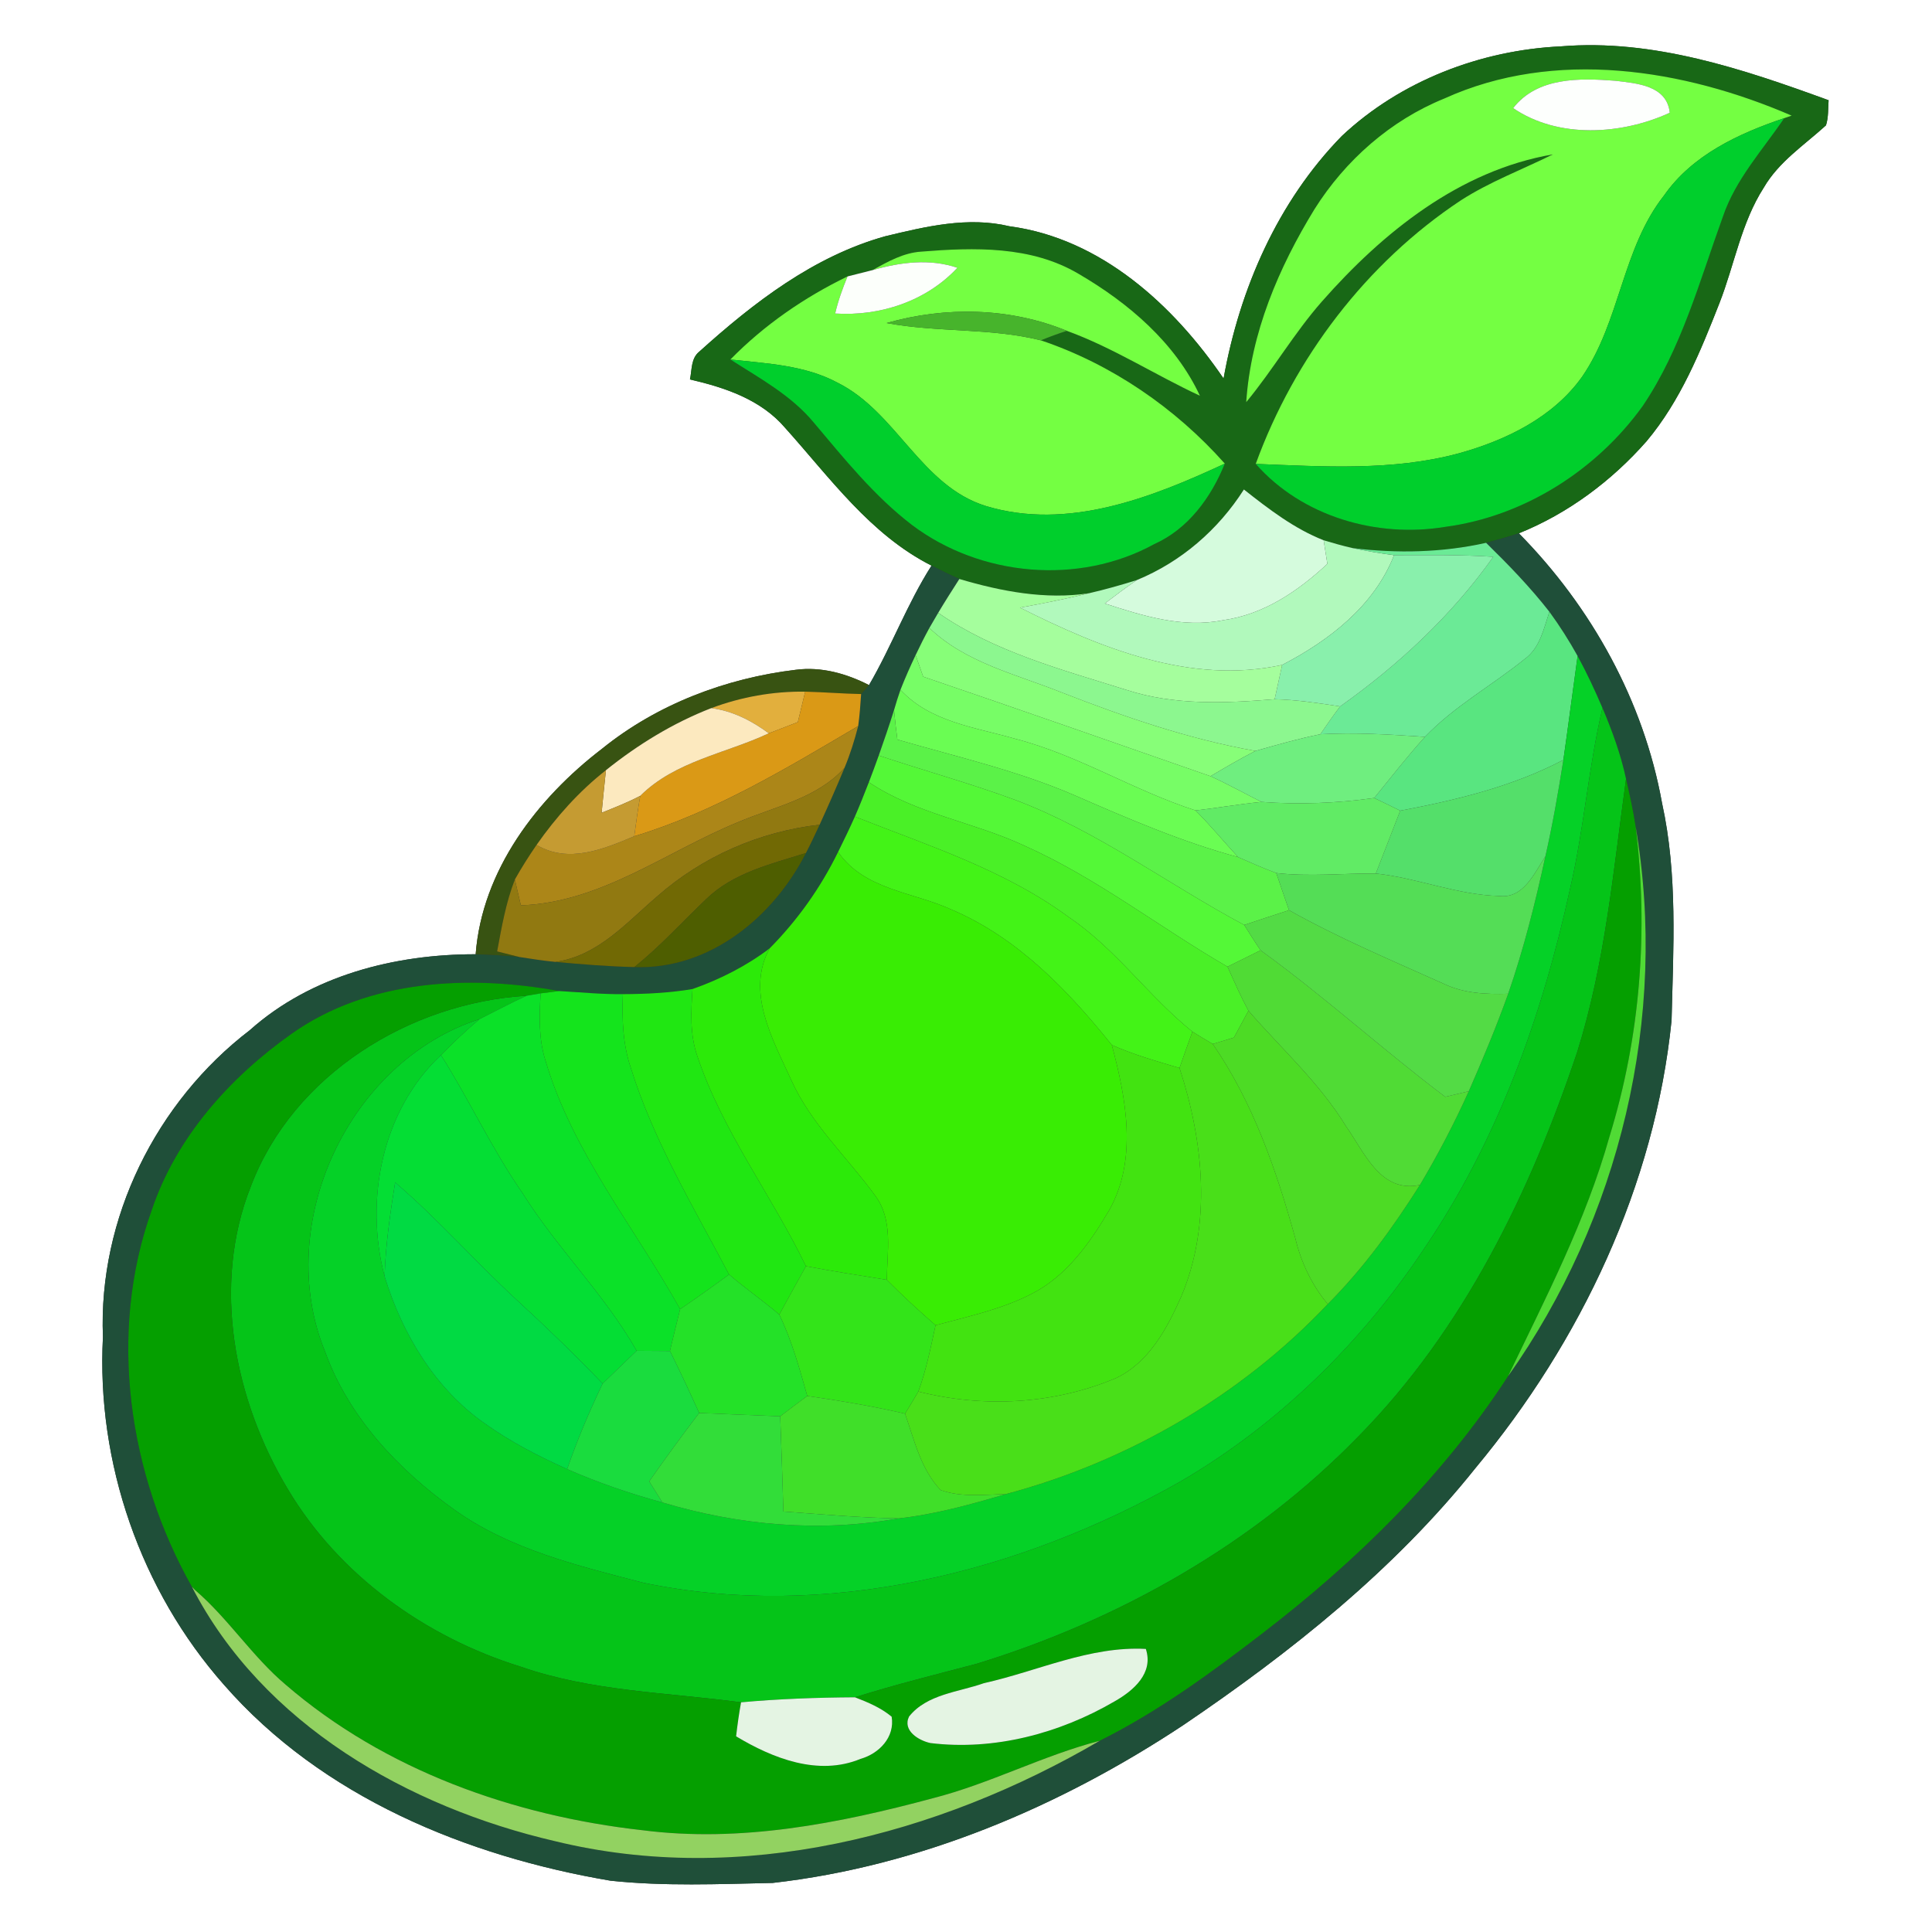 <?xml version="1.0" encoding="UTF-8" ?>
<!DOCTYPE svg PUBLIC "-//W3C//DTD SVG 1.1//EN" "http://www.w3.org/Graphics/SVG/1.1/DTD/svg11.dtd">
<svg width="250pt" height="250pt" viewBox="0 0 250 250" version="1.1" xmlns="http://www.w3.org/2000/svg">
<rect x="0" y="0" width="250" height="250" fill="#333333" stroke="none"/>
<g id="#ffffffff">
<path fill="#ffffff" opacity="1.00" d=" M 0.00 0.00 L 250.00 0.00 L 250.00 250.00 L 0.00 250.00 L 0.00 0.00 M 173.63 17.60 C 165.33 26.10 160.41 37.38 158.33 48.98 C 151.86 39.48 142.45 30.85 130.63 29.28 C 125.27 27.99 119.79 29.31 114.56 30.57 C 105.30 33.15 97.52 39.16 90.49 45.50 C 89.39 46.38 89.55 47.87 89.28 49.10 C 93.82 50.15 98.48 51.70 101.61 55.38 C 107.39 61.81 112.62 69.19 120.54 73.19 C 117.40 78.11 115.37 83.65 112.45 88.65 C 109.53 87.16 106.28 86.24 102.98 86.67 C 93.91 87.76 85.04 91.12 77.90 96.89 C 69.50 103.32 62.38 112.62 61.55 123.48 C 51.11 123.47 40.27 126.21 32.33 133.30 C 20.20 142.58 12.71 157.67 13.32 173.00 C 12.46 189.28 18.19 205.80 28.98 218.01 C 41.65 232.52 60.35 240.19 78.99 243.36 C 85.95 244.10 93.00 243.80 99.99 243.65 C 119.07 241.48 137.20 233.77 153.13 223.22 C 167.05 213.79 180.40 203.15 190.94 189.95 C 204.57 173.56 214.14 153.38 216.30 132.05 C 216.53 122.68 217.10 113.16 215.07 103.93 C 212.69 90.71 205.94 78.54 196.54 69.01 C 202.90 66.45 208.55 62.23 213.07 57.09 C 217.45 51.87 220.04 45.48 222.50 39.21 C 224.44 34.25 225.31 28.83 228.23 24.28 C 230.17 20.93 233.48 18.77 236.28 16.22 C 236.62 15.17 236.54 14.05 236.62 12.97 C 225.54 8.93 213.93 5.01 201.97 6.00 C 191.60 6.49 181.24 10.45 173.63 17.60 Z" />
</g>
<g id="#186816ff">
<path fill="#186816" opacity="1.00" d=" M 173.63 17.60 C 181.24 10.45 191.60 6.49 201.97 6.00 C 213.93 5.01 225.54 8.93 236.62 12.97 C 236.54 14.05 236.62 15.17 236.28 16.22 C 233.48 18.77 230.17 20.93 228.23 24.28 C 225.31 28.83 224.44 34.25 222.50 39.21 C 220.04 45.48 217.45 51.87 213.07 57.09 C 208.55 62.23 202.90 66.45 196.54 69.01 C 195.14 69.47 193.72 69.88 192.30 70.24 C 186.64 71.51 180.76 71.63 175.01 70.92 C 173.75 70.63 172.51 70.28 171.28 69.91 C 167.45 68.40 164.17 65.87 160.96 63.34 C 157.63 68.56 152.84 72.70 147.11 75.06 C 145.07 75.70 143.02 76.28 140.94 76.76 C 135.30 77.63 129.55 76.52 124.14 74.92 C 122.92 74.39 121.72 73.80 120.54 73.19 C 112.62 69.19 107.39 61.81 101.61 55.38 C 98.48 51.70 93.82 50.15 89.28 49.10 C 89.55 47.87 89.39 46.38 90.49 45.50 C 97.52 39.16 105.30 33.15 114.56 30.57 C 119.79 29.31 125.27 27.99 130.63 29.28 C 142.45 30.85 151.86 39.48 158.33 48.98 C 160.41 37.38 165.33 26.10 173.63 17.60 M 186.89 12.75 C 179.94 15.57 174.08 20.74 170.10 27.06 C 165.45 34.64 161.86 43.08 161.26 52.04 C 164.73 47.85 167.46 43.10 171.06 39.01 C 178.94 30.06 188.88 22.05 200.94 19.98 C 196.96 21.95 192.76 23.52 189.01 25.94 C 176.82 34.02 167.48 46.32 162.49 60.03 C 168.49 66.85 178.16 69.64 186.99 68.18 C 197.20 66.83 206.57 60.87 212.56 52.55 C 217.59 45.11 219.93 36.34 222.96 27.99 C 224.60 23.19 228.08 19.42 230.88 15.29 L 231.84 14.96 C 217.85 8.92 201.20 6.25 186.89 12.75 M 112.92 34.95 C 111.84 35.23 110.75 35.50 109.67 35.77 C 104.07 38.48 98.87 42.07 94.51 46.52 C 98.30 48.95 102.38 51.15 105.30 54.68 C 109.25 59.37 113.14 64.21 118.03 67.95 C 126.89 74.61 139.58 75.77 149.36 70.41 C 153.77 68.43 156.72 64.37 158.49 59.99 C 152.10 52.79 143.81 47.11 134.69 44.04 C 135.79 43.59 136.91 43.18 138.05 42.81 C 144.07 45.00 149.47 48.52 155.27 51.21 C 152.07 44.34 146.01 39.19 139.58 35.44 C 133.43 31.79 126.07 32.01 119.20 32.56 C 116.91 32.71 114.88 33.85 112.92 34.95 Z" />
</g>
<g id="#74ff42ff">
<path fill="#74ff42" opacity="1.00" d=" M 186.89 12.75 C 201.20 6.25 217.85 8.92 231.84 14.96 L 230.88 15.29 C 224.99 17.27 218.98 20.05 215.32 25.30 C 209.89 32.20 209.66 41.58 204.73 48.74 C 200.98 54.02 194.83 56.99 188.74 58.67 C 180.19 60.97 171.24 60.37 162.49 60.03 C 167.48 46.32 176.82 34.02 189.01 25.94 C 192.76 23.52 196.96 21.95 200.94 19.98 C 188.88 22.05 178.94 30.06 171.06 39.01 C 167.46 43.10 164.73 47.85 161.26 52.04 C 161.86 43.08 165.45 34.64 170.10 27.06 C 174.08 20.74 179.94 15.57 186.89 12.75 M 195.80 13.99 C 201.65 17.98 209.84 17.45 216.07 14.59 C 215.69 11.05 211.84 10.79 209.02 10.45 C 204.41 10.10 198.94 9.95 195.80 13.99 Z" />
<path fill="#74ff42" opacity="1.00" d=" M 112.92 34.95 C 114.88 33.85 116.91 32.71 119.20 32.56 C 126.07 32.01 133.43 31.79 139.58 35.44 C 146.01 39.19 152.07 44.34 155.27 51.21 C 149.47 48.52 144.07 45.00 138.05 42.81 C 130.66 39.78 122.35 39.63 114.72 41.80 C 121.32 43.04 128.15 42.40 134.69 44.04 C 143.81 47.11 152.10 52.79 158.49 59.99 C 148.99 64.41 138.12 68.68 127.58 65.48 C 119.18 62.88 116.04 53.36 108.42 49.54 C 104.16 47.24 99.22 47.04 94.51 46.52 C 98.87 42.07 104.07 38.48 109.67 35.77 C 109.03 37.33 108.45 38.92 108.07 40.57 C 113.91 40.94 119.85 38.98 123.89 34.65 C 120.28 33.43 116.50 33.93 112.92 34.95 Z" />
</g>
<g id="#fdfffdff">
<path fill="#fdfffd" opacity="1.00" d=" M 195.80 13.99 C 198.94 9.95 204.41 10.10 209.02 10.45 C 211.84 10.79 215.69 11.05 216.07 14.59 C 209.84 17.45 201.65 17.98 195.80 13.99 Z" />
</g>
<g id="#00cf2cff">
<path fill="#00cf2c" opacity="1.00" d=" M 215.32 25.30 C 218.98 20.05 224.99 17.27 230.88 15.29 C 228.08 19.42 224.60 23.19 222.96 27.99 C 219.93 36.34 217.59 45.11 212.56 52.55 C 206.57 60.87 197.20 66.83 186.99 68.18 C 178.16 69.64 168.49 66.85 162.49 60.03 C 171.24 60.37 180.19 60.97 188.74 58.67 C 194.83 56.99 200.98 54.02 204.73 48.74 C 209.66 41.58 209.89 32.20 215.32 25.30 Z" />
<path fill="#00cf2c" opacity="1.00" d=" M 94.51 46.52 C 99.22 47.04 104.16 47.24 108.42 49.54 C 116.04 53.36 119.18 62.88 127.58 65.48 C 138.12 68.68 148.99 64.41 158.49 59.99 C 156.72 64.37 153.77 68.43 149.36 70.41 C 139.58 75.77 126.89 74.61 118.03 67.95 C 113.14 64.21 109.25 59.37 105.30 54.68 C 102.38 51.15 98.30 48.95 94.51 46.52 Z" />
</g>
<g id="#fcfffbff">
<path fill="#fcfffb" opacity="1.00" d=" M 112.92 34.95 C 116.50 33.93 120.28 33.43 123.89 34.65 C 119.85 38.98 113.91 40.94 108.07 40.57 C 108.45 38.92 109.03 37.33 109.67 35.77 C 110.75 35.50 111.84 35.23 112.92 34.95 Z" />
</g>
<g id="#47b42cff">
<path fill="#47b42c" opacity="1.00" d=" M 114.72 41.80 C 122.35 39.63 130.66 39.78 138.05 42.81 C 136.91 43.18 135.79 43.59 134.69 44.04 C 128.15 42.40 121.32 43.04 114.72 41.80 Z" />
</g>
<g id="#d5fbddff">
<path fill="#d5fbdd" opacity="1.00" d=" M 147.11 75.06 C 152.84 72.70 157.63 68.56 160.96 63.34 C 164.17 65.87 167.45 68.40 171.28 69.91 C 171.44 70.93 171.60 71.94 171.76 72.96 C 167.98 76.49 163.51 79.53 158.28 80.25 C 153.07 81.32 147.87 79.69 142.96 78.09 C 144.32 77.06 145.69 76.02 147.11 75.06 Z" />
</g>
<g id="#1f4f39ff">
<path fill="#1f4f39" opacity="1.00" d=" M 192.30 70.24 C 193.72 69.88 195.14 69.47 196.54 69.01 C 205.94 78.54 212.69 90.71 215.07 103.93 C 217.10 113.16 216.53 122.68 216.30 132.05 C 214.14 153.38 204.57 173.56 190.94 189.95 C 180.40 203.15 167.05 213.79 153.13 223.22 C 137.20 233.77 119.07 241.48 99.99 243.65 C 93.00 243.80 85.95 244.10 78.99 243.36 C 60.35 240.19 41.65 232.52 28.98 218.01 C 18.19 205.80 12.46 189.28 13.32 173.00 C 12.71 157.67 20.20 142.58 32.33 133.30 C 40.27 126.21 51.11 123.47 61.55 123.48 C 63.45 123.53 65.34 123.64 67.22 123.84 C 68.76 124.08 70.30 124.32 71.86 124.47 C 75.26 124.78 78.67 125.06 82.09 125.14 C 91.81 125.50 100.07 118.68 104.29 110.38 C 104.91 109.18 105.49 107.95 106.06 106.72 C 107.17 104.29 108.26 101.83 109.28 99.36 C 110.01 97.60 110.58 95.79 111.05 93.95 C 111.24 92.57 111.34 91.19 111.43 89.81 C 111.69 89.52 112.20 88.94 112.45 88.65 C 115.37 83.65 117.40 78.11 120.54 73.19 C 121.72 73.80 122.92 74.39 124.14 74.92 C 123.21 76.37 122.28 77.83 121.40 79.30 C 121.11 79.79 120.54 80.77 120.26 81.26 C 119.63 82.41 119.04 83.59 118.48 84.77 C 117.78 86.24 117.12 87.74 116.52 89.26 C 116.22 90.12 115.94 91.00 115.69 91.88 C 115.07 93.85 114.40 95.81 113.71 97.76 C 113.30 98.92 112.87 100.07 112.43 101.22 C 111.85 102.71 111.26 104.20 110.62 105.67 C 109.93 107.21 109.20 108.73 108.45 110.24 C 106.20 114.85 103.20 119.07 99.59 122.72 C 96.58 125.00 93.17 126.73 89.61 127.98 C 86.63 128.48 83.61 128.63 80.60 128.64 C 77.85 128.67 75.10 128.40 72.36 128.24 C 60.73 126.12 47.73 126.72 37.77 133.74 C 29.74 139.42 22.78 147.17 19.62 156.63 C 13.92 172.56 16.63 190.78 24.83 205.33 C 34.00 223.14 52.82 233.83 71.79 238.24 C 95.85 244.13 121.31 237.53 142.29 225.26 C 149.84 221.50 156.68 216.50 163.34 211.37 C 175.55 202.00 186.71 191.05 195.13 178.10 C 209.59 157.71 215.90 131.60 211.64 106.90 C 211.33 104.84 210.88 102.81 210.41 100.78 C 209.73 97.62 208.62 94.57 207.36 91.61 C 206.38 89.32 205.33 87.07 204.14 84.88 C 203.04 82.90 201.82 80.98 200.49 79.16 C 198.00 75.97 195.18 73.06 192.30 70.24 Z" />
</g>
<g id="#b1f9bcff">
<path fill="#b1f9bc" opacity="1.00" d=" M 171.28 69.91 C 172.51 70.28 173.75 70.63 175.01 70.92 C 176.79 71.30 178.58 71.60 180.39 71.84 C 177.82 78.41 171.98 82.89 165.91 86.04 C 154.09 88.63 142.37 83.85 131.99 78.63 C 134.98 78.08 137.98 77.49 140.94 76.76 C 143.02 76.28 145.07 75.70 147.11 75.06 C 145.69 76.02 144.32 77.06 142.96 78.09 C 147.87 79.69 153.07 81.32 158.28 80.25 C 163.51 79.53 167.98 76.49 171.76 72.96 C 171.60 71.94 171.44 70.93 171.28 69.91 Z" />
</g>
<g id="#6bea96ff">
<path fill="#6bea96" opacity="1.00" d=" M 175.01 70.92 C 180.76 71.63 186.64 71.51 192.30 70.24 C 195.18 73.06 198.00 75.97 200.49 79.16 C 199.76 81.34 199.28 83.85 197.29 85.28 C 193.05 88.71 188.19 91.37 184.39 95.35 C 179.89 95.04 175.37 94.76 170.85 95.01 C 171.69 93.79 172.52 92.58 173.41 91.41 C 180.97 86.04 187.86 79.64 193.23 72.05 C 188.95 71.76 184.67 71.84 180.39 71.84 C 178.58 71.60 176.79 71.30 175.01 70.92 Z" />
</g>
<g id="#89f0acff">
<path fill="#89f0ac" opacity="1.00" d=" M 180.39 71.84 C 184.67 71.84 188.95 71.76 193.23 72.05 C 187.86 79.64 180.97 86.04 173.41 91.41 C 170.60 90.98 167.79 90.55 164.94 90.48 C 165.26 89.00 165.58 87.52 165.91 86.04 C 171.98 82.89 177.82 78.41 180.39 71.84 Z" />
</g>
<g id="#a5fe9dff">
<path fill="#a5fe9d" opacity="1.00" d=" M 124.14 74.92 C 129.55 76.52 135.30 77.63 140.94 76.76 C 137.98 77.49 134.98 78.08 131.99 78.63 C 142.37 83.85 154.09 88.63 165.91 86.04 C 165.58 87.52 165.26 89.00 164.94 90.48 C 158.54 91.00 151.98 91.29 145.78 89.28 C 137.41 86.65 128.69 84.36 121.40 79.30 C 122.28 77.83 123.21 76.37 124.14 74.92 Z" />
</g>
<g id="#8cf78fff">
<path fill="#8cf78f" opacity="1.00" d=" M 120.26 81.26 C 120.54 80.77 121.11 79.79 121.40 79.30 C 128.69 84.36 137.41 86.65 145.78 89.28 C 151.98 91.29 158.54 91.00 164.94 90.48 C 167.79 90.55 170.60 90.98 173.41 91.41 C 172.52 92.58 171.69 93.79 170.85 95.01 C 168.02 95.58 165.23 96.38 162.45 97.17 C 153.82 95.64 145.51 92.77 137.37 89.60 C 131.48 87.24 124.99 85.78 120.26 81.26 Z" />
</g>
<g id="#59e580ff">
<path fill="#59e580" opacity="1.00" d=" M 200.49 79.16 C 201.82 80.98 203.04 82.90 204.14 84.88 C 203.52 89.36 202.94 93.85 202.30 98.33 C 195.71 101.79 188.45 103.53 181.19 104.90 C 180.07 104.34 178.94 103.80 177.82 103.26 C 179.99 100.60 182.09 97.89 184.39 95.35 C 188.19 91.37 193.05 88.71 197.29 85.28 C 199.28 83.85 199.76 81.34 200.49 79.16 Z" />
</g>
<g id="#87fe78ff">
<path fill="#87fe78" opacity="1.00" d=" M 118.48 84.77 C 119.04 83.59 119.63 82.41 120.26 81.26 C 124.99 85.78 131.48 87.24 137.37 89.60 C 145.51 92.77 153.82 95.64 162.45 97.17 C 160.47 98.18 158.55 99.31 156.64 100.44 C 144.26 96.12 131.87 91.79 119.46 87.56 C 119.21 86.86 118.72 85.47 118.48 84.77 Z" />
</g>
<g id="#77fd66ff">
<path fill="#77fd66" opacity="1.00" d=" M 116.52 89.26 C 117.12 87.74 117.78 86.24 118.48 84.77 C 118.72 85.47 119.21 86.86 119.46 87.56 C 131.87 91.79 144.26 96.12 156.64 100.44 C 158.89 101.46 161.04 102.67 163.25 103.77 C 160.38 104.04 157.55 104.55 154.70 104.87 C 146.72 102.30 139.55 97.72 131.41 95.61 C 126.23 94.11 120.39 93.45 116.52 89.26 Z" />
</g>
<g id="#05d127ff">
<path fill="#05d127" opacity="1.00" d=" M 204.14 84.88 C 205.33 87.07 206.38 89.32 207.36 91.61 C 205.53 99.33 204.97 107.29 203.16 115.02 C 199.58 131.37 193.84 147.47 184.40 161.40 C 176.25 173.68 165.46 184.31 152.69 191.74 C 131.91 203.51 106.96 209.74 83.25 204.81 C 74.78 202.60 65.96 200.50 58.73 195.31 C 51.52 190.15 45.11 183.36 42.06 174.89 C 35.33 158.41 45.09 137.37 62.04 131.88 C 60.30 133.35 58.65 134.91 57.06 136.53 C 49.43 143.70 47.15 155.26 49.77 165.17 C 52.04 172.60 56.31 179.73 62.78 184.23 C 66.08 186.58 69.70 188.45 73.39 190.10 C 77.38 191.86 81.52 193.27 85.72 194.42 C 95.61 197.38 106.11 198.32 116.30 196.48 C 121.04 195.95 125.65 194.67 130.22 193.32 C 145.96 189.11 160.60 180.60 171.81 168.75 C 176.42 164.13 180.26 158.83 183.74 153.33 C 186.07 149.41 188.19 145.36 190.06 141.21 C 191.88 137.05 193.63 132.86 195.16 128.59 C 197.17 122.79 198.67 116.82 199.97 110.82 C 200.91 106.69 201.64 102.51 202.30 98.33 C 202.94 93.85 203.52 89.36 204.14 84.88 Z" />
</g>
<g id="#385312ff">
<path fill="#385312" opacity="1.00" d=" M 77.90 96.89 C 85.04 91.12 93.91 87.76 102.98 86.67 C 106.28 86.24 109.53 87.16 112.45 88.65 C 112.20 88.94 111.69 89.52 111.43 89.81 C 109.01 89.76 106.60 89.56 104.19 89.50 C 100.05 89.44 95.92 90.18 92.04 91.63 C 87.10 93.55 82.54 96.35 78.41 99.66 C 74.93 102.39 71.96 105.72 69.43 109.33 C 68.43 110.78 67.49 112.27 66.62 113.81 C 65.46 116.80 64.91 119.97 64.33 123.11 C 65.05 123.30 66.50 123.66 67.22 123.84 C 65.34 123.64 63.45 123.53 61.55 123.48 C 62.38 112.62 69.50 103.32 77.90 96.89 Z" />
</g>
<g id="#6afd53ff">
<path fill="#6afd53" opacity="1.00" d=" M 115.69 91.88 C 115.94 91.00 116.22 90.12 116.52 89.26 C 120.39 93.45 126.23 94.11 131.41 95.61 C 139.55 97.72 146.72 102.30 154.70 104.87 C 156.63 106.80 158.36 108.91 160.21 110.91 C 152.91 108.93 145.97 105.93 139.05 102.91 C 131.67 99.72 123.81 97.93 116.12 95.70 C 115.95 94.43 115.81 93.15 115.69 91.88 Z" />
</g>
<g id="#e2af3dff">
<path fill="#e2af3d" opacity="1.00" d=" M 92.04 91.63 C 95.92 90.18 100.05 89.44 104.19 89.50 C 103.87 90.81 103.55 92.12 103.24 93.44 C 101.99 93.93 100.74 94.40 99.48 94.89 C 97.28 93.26 94.79 91.99 92.04 91.63 Z" />
</g>
<g id="#da9916ff">
<path fill="#da9916" opacity="1.00" d=" M 104.19 89.50 C 106.60 89.56 109.01 89.76 111.43 89.81 C 111.34 91.19 111.24 92.57 111.05 93.95 C 101.76 99.43 92.47 105.06 82.07 108.21 C 82.31 106.46 82.54 104.71 82.85 102.98 C 87.36 98.48 93.91 97.51 99.48 94.89 C 100.74 94.40 101.99 93.93 103.24 93.44 C 103.55 92.12 103.87 90.81 104.19 89.50 Z" />
</g>
<g id="#fce9bfff">
<path fill="#fce9bf" opacity="1.00" d=" M 78.41 99.66 C 82.54 96.35 87.10 93.55 92.04 91.63 C 94.79 91.99 97.28 93.26 99.48 94.89 C 93.91 97.51 87.36 98.48 82.85 102.98 C 81.24 103.83 79.54 104.49 77.85 105.17 C 78.02 103.33 78.22 101.50 78.41 99.66 Z" />
</g>
<g id="#5bf248ff">
<path fill="#5bf248" opacity="1.00" d=" M 113.71 97.76 C 114.40 95.81 115.07 93.85 115.69 91.88 C 115.81 93.15 115.95 94.43 116.12 95.70 C 123.81 97.93 131.67 99.72 139.05 102.91 C 145.97 105.93 152.91 108.93 160.21 110.91 C 161.84 111.63 163.48 112.35 165.15 112.97 C 165.69 114.58 166.25 116.18 166.80 117.78 C 164.86 118.41 162.93 119.04 161.00 119.69 C 151.10 114.40 142.02 107.53 131.45 103.54 C 125.62 101.38 119.61 99.73 113.71 97.76 Z" />
</g>
<g id="#05c418ff">
<path fill="#05c418" opacity="1.00" d=" M 207.36 91.61 C 208.62 94.57 209.73 97.62 210.41 100.78 C 208.77 112.63 207.70 124.66 204.09 136.13 C 198.01 154.28 189.38 172.04 175.82 185.83 C 162.29 199.76 144.85 209.63 126.35 215.30 C 121.09 216.69 115.81 217.99 110.63 219.63 C 105.71 219.66 100.79 219.83 95.89 220.28 C 86.34 219.00 76.53 218.87 67.35 215.66 C 55.06 211.84 43.91 203.86 37.26 192.72 C 30.32 181.16 27.36 166.35 32.46 153.51 C 37.94 139.06 53.04 129.76 68.13 128.85 C 66.07 129.79 64.07 130.87 62.04 131.88 C 45.09 137.37 35.33 158.41 42.06 174.89 C 45.11 183.36 51.52 190.15 58.73 195.31 C 65.96 200.50 74.78 202.60 83.25 204.81 C 106.96 209.74 131.91 203.51 152.69 191.74 C 165.46 184.31 176.25 173.68 184.40 161.40 C 193.84 147.47 199.58 131.37 203.16 115.02 C 204.97 107.29 205.53 99.33 207.36 91.61 Z" />
</g>
<g id="#ac8618ff">
<path fill="#ac8618" opacity="1.00" d=" M 82.07 108.21 C 92.47 105.06 101.76 99.43 111.05 93.95 C 110.58 95.79 110.01 97.60 109.28 99.36 C 105.67 103.36 100.18 104.38 95.43 106.42 C 86.18 110.21 77.77 116.79 67.40 117.15 C 67.21 116.32 66.82 114.65 66.62 113.81 C 67.49 112.27 68.43 110.78 69.43 109.33 C 73.57 111.79 78.07 109.88 82.07 108.21 Z" />
</g>
<g id="#6fee7fff">
<path fill="#6fee7f" opacity="1.00" d=" M 162.45 97.17 C 165.23 96.38 168.02 95.58 170.85 95.01 C 175.37 94.76 179.89 95.04 184.39 95.35 C 182.09 97.89 179.99 100.60 177.82 103.26 C 172.99 103.94 168.11 104.13 163.25 103.77 C 161.04 102.67 158.89 101.46 156.64 100.44 C 158.55 99.31 160.47 98.18 162.45 97.17 Z" />
</g>
<g id="#54f837ff">
<path fill="#54f837" opacity="1.00" d=" M 113.71 97.76 C 119.61 99.73 125.62 101.38 131.45 103.54 C 142.02 107.53 151.10 114.40 161.00 119.69 C 161.69 120.78 162.38 121.89 163.12 122.97 C 161.69 123.68 160.27 124.39 158.84 125.09 C 150.02 119.99 141.92 113.61 132.58 109.44 C 125.99 106.36 118.55 105.33 112.43 101.22 C 112.87 100.07 113.30 98.92 113.71 97.76 Z" />
</g>
<g id="#54df6aff">
<path fill="#54df6a" opacity="1.00" d=" M 181.19 104.90 C 188.45 103.53 195.71 101.79 202.30 98.33 C 201.64 102.51 200.91 106.69 199.97 110.82 C 198.53 112.99 197.14 116.32 193.99 115.94 C 188.54 115.80 183.42 113.61 178.03 113.03 C 179.08 110.32 180.14 107.61 181.19 104.90 Z" />
</g>
<g id="#917911ff">
<path fill="#917911" opacity="1.00" d=" M 95.43 106.42 C 100.18 104.38 105.67 103.36 109.28 99.36 C 108.26 101.83 107.17 104.29 106.06 106.72 C 98.28 107.60 90.89 110.83 85.02 116.01 C 81.05 119.41 77.35 123.71 71.86 124.47 C 70.30 124.32 68.76 124.08 67.22 123.84 C 66.50 123.66 65.05 123.30 64.33 123.11 C 64.91 119.97 65.46 116.80 66.62 113.81 C 66.82 114.65 67.21 116.32 67.40 117.15 C 77.77 116.79 86.18 110.21 95.43 106.42 Z" />
</g>
<g id="#c59b32ff">
<path fill="#c59b32" opacity="1.00" d=" M 69.43 109.33 C 71.96 105.72 74.93 102.39 78.41 99.66 C 78.22 101.50 78.02 103.33 77.85 105.17 C 79.54 104.49 81.24 103.83 82.85 102.98 C 82.54 104.71 82.31 106.46 82.07 108.21 C 78.07 109.88 73.57 111.79 69.43 109.33 Z" />
</g>
<g id="#4af027ff">
<path fill="#4af027" opacity="1.00" d=" M 110.62 105.67 C 111.26 104.20 111.85 102.71 112.43 101.22 C 118.55 105.33 125.99 106.36 132.58 109.44 C 141.92 113.61 150.02 119.99 158.84 125.09 C 159.71 127.01 160.55 128.94 161.55 130.79 C 160.92 131.95 160.30 133.10 159.67 134.26 C 158.76 134.54 157.84 134.81 156.93 135.09 C 156.04 134.57 155.16 134.04 154.30 133.50 C 148.63 128.94 144.40 122.79 138.32 118.69 C 130.02 112.56 120.11 109.42 110.62 105.67 Z" />
</g>
<g id="#059f00ff">
<path fill="#059f00" opacity="1.00" d=" M 210.41 100.78 C 210.88 102.81 211.33 104.84 211.64 106.90 C 213.33 120.37 212.27 134.11 208.26 147.09 C 205.22 157.95 199.99 167.98 195.13 178.10 C 186.71 191.05 175.55 202.00 163.34 211.37 C 156.68 216.50 149.84 221.50 142.29 225.26 C 134.91 227.18 128.11 230.80 120.71 232.69 C 108.52 235.97 95.78 238.46 83.13 236.83 C 66.46 234.97 49.81 229.07 36.99 218.02 C 32.63 214.35 29.56 209.45 25.24 205.75 L 24.83 205.33 C 16.63 190.78 13.92 172.56 19.62 156.63 C 22.78 147.17 29.74 139.42 37.77 133.74 C 47.73 126.72 60.73 126.12 72.36 128.24 C 71.76 128.32 70.56 128.47 69.96 128.54 C 69.50 128.62 68.59 128.77 68.13 128.85 C 53.04 129.76 37.94 139.06 32.46 153.51 C 27.36 166.35 30.32 181.16 37.26 192.72 C 43.91 203.86 55.06 211.84 67.35 215.66 C 76.53 218.87 86.34 219.00 95.89 220.28 C 95.63 221.73 95.42 223.20 95.25 224.68 C 99.99 227.53 105.89 229.86 111.35 227.60 C 113.75 226.92 115.82 224.79 115.38 222.14 C 113.99 220.98 112.30 220.27 110.63 219.63 C 115.81 217.99 121.09 216.69 126.35 215.30 C 144.85 209.63 162.29 199.76 175.82 185.83 C 189.38 172.04 198.01 154.28 204.09 136.13 C 207.70 124.66 208.77 112.63 210.41 100.78 M 127.32 217.80 C 124.03 218.97 119.95 219.21 117.63 222.12 C 116.75 223.95 118.90 225.23 120.39 225.55 C 128.64 226.56 137.10 224.31 144.22 220.16 C 146.66 218.78 149.31 216.51 148.27 213.37 C 141.01 212.98 134.28 216.25 127.32 217.80 Z" />
</g>
<g id="#61eb65ff">
<path fill="#61eb65" opacity="1.00" d=" M 163.25 103.77 C 168.11 104.13 172.99 103.94 177.82 103.26 C 178.94 103.80 180.07 104.34 181.19 104.90 C 180.14 107.61 179.08 110.32 178.03 113.03 C 173.73 113.00 169.43 113.46 165.15 112.97 C 163.48 112.35 161.84 111.63 160.21 110.91 C 158.36 108.91 156.63 106.80 154.70 104.87 C 157.55 104.55 160.38 104.04 163.25 103.77 Z" />
</g>
<g id="#43f317ff">
<path fill="#43f317" opacity="1.00" d=" M 108.45 110.24 C 109.20 108.73 109.93 107.21 110.62 105.67 C 120.11 109.42 130.02 112.56 138.32 118.69 C 144.40 122.79 148.63 128.94 154.30 133.50 C 153.73 135.06 153.17 136.63 152.63 138.20 C 149.67 137.32 146.70 136.48 143.87 135.22 C 138.22 128.18 131.73 121.40 123.29 117.77 C 118.26 115.42 111.86 115.20 108.45 110.24 Z" />
</g>
<g id="#716904ff">
<path fill="#716904" opacity="1.00" d=" M 85.02 116.01 C 90.89 110.83 98.28 107.60 106.06 106.72 C 105.49 107.95 104.91 109.18 104.29 110.38 C 99.77 111.80 94.87 112.94 91.37 116.35 C 88.29 119.29 85.42 122.46 82.09 125.14 C 78.67 125.06 75.26 124.78 71.86 124.47 C 77.35 123.71 81.05 119.41 85.02 116.01 Z" />
</g>
<g id="#50db35ff">
<path fill="#50db35" opacity="1.00" d=" M 208.26 147.09 C 212.27 134.11 213.33 120.37 211.64 106.90 C 215.90 131.60 209.59 157.71 195.13 178.10 C 199.99 167.98 205.22 157.95 208.26 147.09 Z" />
<path fill="#50db35" opacity="1.00" d=" M 158.84 125.09 C 160.27 124.39 161.69 123.68 163.12 122.97 C 171.36 128.93 178.89 135.80 187.01 141.93 C 188.02 141.69 189.04 141.45 190.06 141.21 C 188.19 145.36 186.07 149.41 183.74 153.33 C 178.65 154.43 176.57 149.14 174.19 145.76 C 170.76 140.14 165.83 135.72 161.55 130.79 C 160.55 128.94 159.71 127.01 158.84 125.09 Z" />
</g>
<g id="#4e5e00ff">
<path fill="#4e5e00" opacity="1.00" d=" M 91.37 116.35 C 94.87 112.94 99.77 111.80 104.29 110.38 C 100.07 118.68 91.81 125.50 82.09 125.14 C 85.42 122.46 88.29 119.29 91.37 116.35 Z" />
</g>
<g id="#39ed04ff">
<path fill="#39ed04" opacity="1.00" d=" M 99.59 122.72 C 103.20 119.07 106.20 114.85 108.45 110.24 C 111.86 115.20 118.26 115.42 123.29 117.77 C 131.73 121.40 138.22 128.18 143.87 135.22 C 145.72 142.11 147.23 150.05 143.53 156.60 C 141.02 160.88 137.96 165.19 133.41 167.47 C 129.53 169.45 125.23 170.36 121.06 171.49 C 118.89 169.60 116.77 167.65 114.75 165.61 C 114.80 161.98 115.60 157.86 113.26 154.73 C 109.62 149.72 104.92 145.42 102.35 139.68 C 99.99 134.48 96.49 128.37 99.59 122.72 Z" />
</g>
<g id="#54dd56ff">
<path fill="#54dd56" opacity="1.00" d=" M 193.99 115.94 C 197.14 116.32 198.53 112.99 199.97 110.82 C 198.67 116.82 197.17 122.79 195.16 128.59 C 192.31 128.68 189.38 128.55 186.78 127.28 C 180.05 124.26 173.24 121.39 166.80 117.78 C 166.25 116.18 165.69 114.58 165.15 112.97 C 169.43 113.46 173.73 113.00 178.03 113.03 C 183.42 113.61 188.54 115.80 193.99 115.94 Z" />
</g>
<g id="#53db45ff">
<path fill="#53db45" opacity="1.00" d=" M 161.00 119.69 C 162.93 119.04 164.86 118.41 166.80 117.78 C 173.24 121.39 180.05 124.26 186.78 127.28 C 189.38 128.55 192.31 128.68 195.16 128.59 C 193.63 132.86 191.88 137.05 190.06 141.21 C 189.04 141.45 188.02 141.69 187.01 141.93 C 178.89 135.80 171.36 128.93 163.12 122.97 C 162.38 121.89 161.69 120.78 161.00 119.69 Z" />
</g>
<g id="#2cea09ff">
<path fill="#2cea09" opacity="1.00" d=" M 89.61 127.98 C 93.17 126.73 96.58 125.00 99.59 122.72 C 96.49 128.37 99.99 134.48 102.35 139.68 C 104.92 145.42 109.62 149.72 113.26 154.73 C 115.60 157.86 114.80 161.98 114.75 165.61 C 111.26 165.06 107.77 164.49 104.29 163.85 C 99.85 154.66 93.50 146.42 90.24 136.68 C 89.26 133.88 89.42 130.89 89.61 127.98 Z" />
</g>
<g id="#20e712ff">
<path fill="#20e712" opacity="1.00" d=" M 80.60 128.64 C 83.61 128.63 86.63 128.48 89.61 127.98 C 89.42 130.89 89.26 133.88 90.24 136.68 C 93.50 146.42 99.85 154.66 104.29 163.85 C 103.14 165.93 101.98 168.01 100.84 170.11 C 98.73 168.30 96.44 166.73 94.34 164.92 C 89.76 156.22 84.60 147.69 81.65 138.25 C 80.59 135.16 80.47 131.87 80.60 128.64 Z" />
</g>
<g id="#0be128ff">
<path fill="#0be128" opacity="1.00" d=" M 68.13 128.85 C 68.59 128.77 69.50 128.62 69.96 128.54 C 69.78 131.45 69.69 134.42 70.58 137.23 C 74.08 149.09 82.08 158.76 88.01 169.41 C 87.56 171.21 87.12 173.01 86.69 174.82 C 85.25 174.80 83.81 174.79 82.38 174.79 C 78.20 167.45 72.07 161.51 67.60 154.37 C 63.65 148.68 60.75 142.37 57.06 136.53 C 58.65 134.91 60.30 133.35 62.04 131.88 C 64.07 130.87 66.07 129.79 68.13 128.85 Z" />
</g>
<g id="#14e41cff">
<path fill="#14e41c" opacity="1.00" d=" M 69.96 128.54 C 70.56 128.47 71.76 128.32 72.36 128.24 C 75.10 128.40 77.85 128.67 80.60 128.64 C 80.47 131.87 80.59 135.16 81.65 138.25 C 84.60 147.69 89.76 156.22 94.34 164.92 C 92.26 166.45 90.15 167.95 88.01 169.41 C 82.08 158.76 74.08 149.09 70.58 137.23 C 69.69 134.42 69.78 131.45 69.96 128.54 Z" />
</g>
<g id="#4ddb25ff">
<path fill="#4ddb25" opacity="1.00" d=" M 161.55 130.79 C 165.83 135.72 170.76 140.14 174.19 145.76 C 176.57 149.14 178.65 154.43 183.74 153.33 C 180.26 158.83 176.42 164.13 171.81 168.75 C 169.74 166.27 168.35 163.32 167.60 160.18 C 165.16 151.41 162.14 142.64 156.93 135.09 C 157.84 134.81 158.76 134.54 159.67 134.26 C 160.30 133.10 160.92 131.95 161.55 130.79 Z" />
</g>
<g id="#49df19ff">
<path fill="#49df19" opacity="1.00" d=" M 154.30 133.50 C 155.16 134.04 156.04 134.57 156.93 135.09 C 162.14 142.64 165.16 151.41 167.60 160.18 C 168.35 163.32 169.74 166.27 171.81 168.75 C 160.60 180.60 145.96 189.11 130.22 193.32 C 127.40 193.41 124.44 193.78 121.72 192.82 C 119.15 190.14 118.31 186.33 117.11 182.93 C 117.69 181.98 118.28 181.03 118.83 180.07 C 127.30 182.20 136.36 181.73 144.43 178.32 C 148.66 176.31 151.01 171.93 152.83 167.83 C 156.83 158.42 155.74 147.69 152.63 138.20 C 153.17 136.63 153.73 135.06 154.30 133.50 Z" />
</g>
<g id="#42e311ff">
<path fill="#42e311" opacity="1.00" d=" M 143.87 135.22 C 146.70 136.48 149.67 137.32 152.63 138.20 C 155.74 147.69 156.83 158.42 152.83 167.83 C 151.01 171.93 148.66 176.31 144.43 178.32 C 136.36 181.73 127.30 182.20 118.83 180.07 C 119.86 177.29 120.43 174.38 121.06 171.49 C 125.23 170.36 129.53 169.45 133.41 167.47 C 137.96 165.19 141.02 160.88 143.53 156.60 C 147.23 150.05 145.72 142.11 143.87 135.22 Z" />
</g>
<g id="#04de34ff">
<path fill="#04de34" opacity="1.00" d=" M 49.77 165.17 C 47.15 155.26 49.43 143.70 57.06 136.53 C 60.75 142.37 63.65 148.68 67.60 154.37 C 72.07 161.51 78.20 167.45 82.38 174.79 C 80.90 176.20 79.46 177.64 77.98 179.04 C 74.38 175.29 70.65 171.69 66.82 168.17 C 61.47 163.24 56.67 157.74 51.13 153.01 C 50.49 157.03 49.89 161.08 49.77 165.17 Z" />
</g>
<g id="#01da43ff">
<path fill="#01da43" opacity="1.00" d=" M 51.13 153.01 C 56.67 157.74 61.47 163.24 66.82 168.17 C 70.65 171.69 74.38 175.29 77.98 179.04 C 76.26 182.65 74.69 186.33 73.39 190.10 C 69.70 188.45 66.08 186.58 62.78 184.23 C 56.31 179.73 52.04 172.60 49.77 165.17 C 49.89 161.08 50.49 157.03 51.13 153.01 Z" />
</g>
<g id="#33e419ff">
<path fill="#33e419" opacity="1.00" d=" M 104.29 163.85 C 107.77 164.49 111.26 165.06 114.75 165.61 C 116.77 167.65 118.89 169.60 121.06 171.49 C 120.43 174.38 119.86 177.29 118.83 180.07 C 118.28 181.03 117.69 181.98 117.11 182.93 C 112.93 181.96 108.70 181.25 104.46 180.64 C 103.45 177.06 102.46 173.46 100.84 170.11 C 101.98 168.01 103.14 165.93 104.29 163.85 Z" />
</g>
<g id="#24e128ff">
<path fill="#24e128" opacity="1.00" d=" M 88.01 169.41 C 90.15 167.95 92.26 166.45 94.34 164.92 C 96.44 166.73 98.73 168.30 100.84 170.11 C 102.46 173.46 103.45 177.06 104.46 180.64 C 103.29 181.51 102.12 182.38 100.96 183.27 C 97.47 183.12 93.97 183.00 90.47 182.84 C 89.26 180.15 88.00 177.47 86.69 174.82 C 87.12 173.01 87.56 171.21 88.01 169.41 Z" />
</g>
<g id="#1adc3eff">
<path fill="#1adc3e" opacity="1.00" d=" M 82.38 174.79 C 83.81 174.79 85.25 174.80 86.69 174.82 C 88.00 177.47 89.26 180.15 90.47 182.84 C 88.26 185.75 86.10 188.70 84.01 191.69 C 84.58 192.60 85.15 193.51 85.72 194.42 C 81.52 193.27 77.38 191.86 73.39 190.10 C 74.69 186.33 76.26 182.65 77.98 179.04 C 79.46 177.64 80.90 176.20 82.38 174.79 Z" />
</g>
<g id="#40df29ff">
<path fill="#40df29" opacity="1.00" d=" M 100.96 183.27 C 102.12 182.38 103.29 181.51 104.46 180.64 C 108.70 181.25 112.93 181.96 117.11 182.93 C 118.31 186.33 119.15 190.14 121.72 192.82 C 124.44 193.78 127.40 193.41 130.22 193.32 C 125.65 194.67 121.04 195.95 116.30 196.48 C 111.31 196.40 106.34 195.95 101.37 195.59 C 101.25 191.48 101.12 187.37 100.96 183.27 Z" />
</g>
<g id="#32dd39ff">
<path fill="#32dd39" opacity="1.00" d=" M 90.47 182.84 C 93.97 183.00 97.47 183.12 100.96 183.27 C 101.12 187.37 101.25 191.48 101.37 195.59 C 106.34 195.95 111.31 196.40 116.30 196.48 C 106.11 198.32 95.61 197.38 85.72 194.42 C 85.15 193.51 84.58 192.60 84.01 191.69 C 86.10 188.70 88.26 185.75 90.47 182.84 Z" />
</g>
<g id="#92d261ff">
<path fill="#92d261" opacity="1.00" d=" M 25.24 205.75 C 29.56 209.45 32.63 214.35 36.99 218.02 C 49.81 229.07 66.46 234.97 83.13 236.83 C 95.78 238.46 108.52 235.97 120.71 232.69 C 128.11 230.80 134.91 227.18 142.29 225.26 C 121.31 237.53 95.85 244.13 71.79 238.24 C 52.82 233.83 34.00 223.14 24.83 205.33 L 25.24 205.75 Z" />
</g>
<g id="#e4f4e3ff">
<path fill="#e4f4e3" opacity="1.00" d=" M 127.32 217.80 C 134.28 216.25 141.01 212.98 148.27 213.37 C 149.31 216.51 146.66 218.78 144.22 220.16 C 137.10 224.31 128.64 226.56 120.39 225.55 C 118.90 225.23 116.75 223.95 117.63 222.12 C 119.95 219.21 124.03 218.97 127.32 217.80 Z" />
<path fill="#e4f4e3" opacity="1.00" d=" M 95.89 220.28 C 100.79 219.83 105.71 219.66 110.63 219.63 C 112.30 220.27 113.99 220.98 115.38 222.14 C 115.82 224.79 113.75 226.92 111.35 227.60 C 105.89 229.86 99.99 227.53 95.25 224.68 C 95.42 223.20 95.63 221.73 95.89 220.28 Z" />
</g>
</svg>
